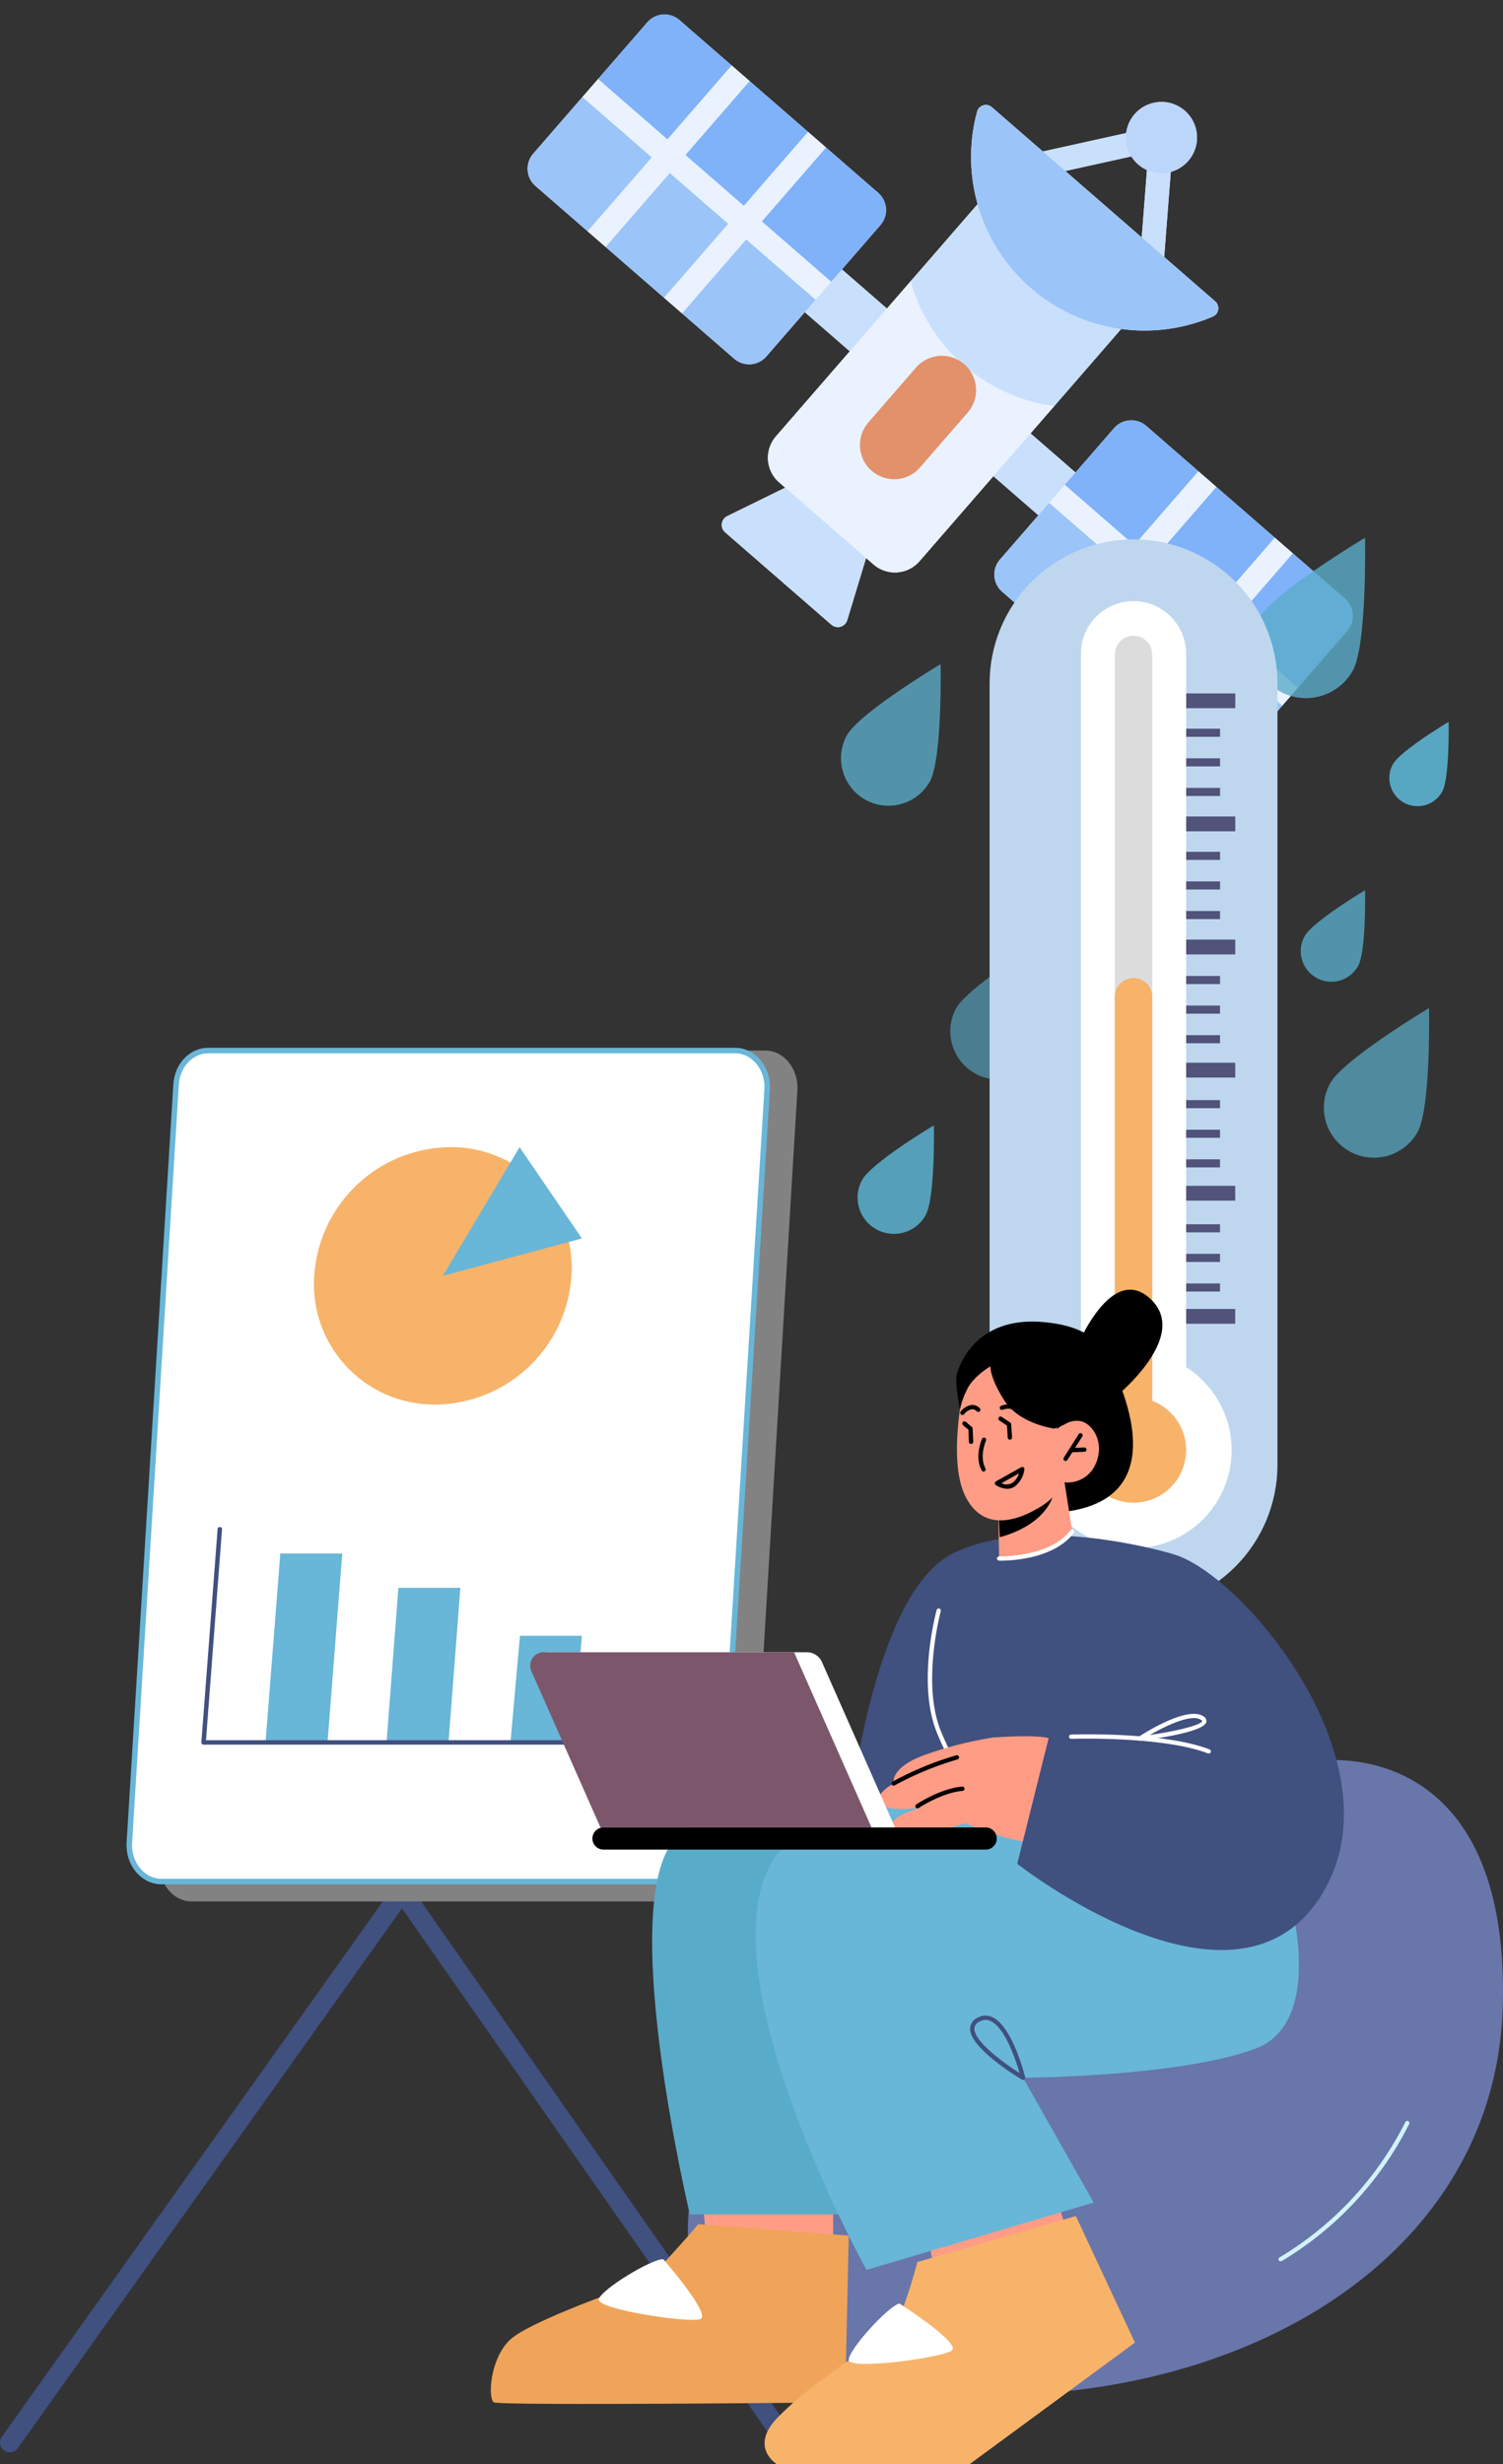 <svg xmlns="http://www.w3.org/2000/svg" xmlns:xlink="http://www.w3.org/1999/xlink" width="272.547" height="446.588" viewBox="0 0 272.547 446.588">
  <rect x="0" y="0" width="272.547" height="446.588" fill="#333333" stroke="none"/>
  <defs>
    <clipPath id="clip-path">
      <rect id="Rectangle_220" data-name="Rectangle 220" width="4.638" height="6.586" fill="#59acc9"/>
    </clipPath>
    <clipPath id="clip-path-2">
      <rect id="Rectangle_230" data-name="Rectangle 230" width="5.275" height="7.49" fill="#59acc9"/>
    </clipPath>
    <clipPath id="clip-path-3">
      <rect id="Rectangle_237" data-name="Rectangle 237" width="18.408" height="26.14" fill="#59acc9"/>
    </clipPath>
    <clipPath id="clip-path-4">
      <rect id="Rectangle_246" data-name="Rectangle 246" width="18.124" height="25.737" fill="#59acc9"/>
    </clipPath>
    <clipPath id="clip-path-5">
      <rect id="Rectangle_250" data-name="Rectangle 250" width="20.475" height="29.076" fill="#59acc9"/>
    </clipPath>
    <clipPath id="clip-path-6">
      <rect id="Rectangle_253" data-name="Rectangle 253" width="13.851" height="19.669" fill="#59acc9"/>
    </clipPath>
    <clipPath id="clip-path-7">
      <rect id="Rectangle_258" data-name="Rectangle 258" width="11.675" height="16.578" fill="#59acc9"/>
    </clipPath>
    <clipPath id="clip-path-8">
      <rect id="Rectangle_273" data-name="Rectangle 273" width="9.633" height="13.679" fill="#59acc9"/>
    </clipPath>
    <clipPath id="clip-path-9">
      <rect id="Rectangle_275" data-name="Rectangle 275" width="19.092" height="27.112" fill="#59acc9"/>
    </clipPath>
    <clipPath id="clip-path-10">
      <rect id="Rectangle_282" data-name="Rectangle 282" width="10.759" height="15.278" fill="#59acc9"/>
    </clipPath>
    <clipPath id="clip-path-11">
      <rect id="Rectangle_293" data-name="Rectangle 293" width="3.537" height="5.021" fill="#59acc9"/>
    </clipPath>
    <clipPath id="clip-path-12">
      <path id="Path_1129" data-name="Path 1129" d="M26.1,0A26.1,26.1,0,0,0,0,26.1V167.715a26.1,26.1,0,1,0,52.2,0V26.1A26.1,26.1,0,0,0,26.1,0Z" transform="translate(0 0)" fill="none"/>
    </clipPath>
    <clipPath id="clip-path-13">
      <rect id="Rectangle_138" data-name="Rectangle 138" width="8.901" height="2.684" fill="none"/>
    </clipPath>
    <linearGradient id="linear-gradient" x1="-4.005" y1="61.762" x2="-3.99" y2="61.762" gradientUnits="objectBoundingBox">
      <stop offset="0" stop-color="#555ea3"/>
      <stop offset="1" stop-color="#51537a"/>
    </linearGradient>
    <clipPath id="clip-path-14">
      <rect id="Rectangle_140" data-name="Rectangle 140" width="6.142" height="1.466" fill="none"/>
    </clipPath>
    <linearGradient id="linear-gradient-2" x1="-5.804" y1="108.683" x2="-5.783" y2="108.683" xlink:href="#linear-gradient"/>
    <linearGradient id="linear-gradient-3" x1="-5.804" y1="105.027" x2="-5.783" y2="105.027" xlink:href="#linear-gradient"/>
    <linearGradient id="linear-gradient-4" x1="-5.804" y1="101.372" x2="-5.783" y2="101.372" xlink:href="#linear-gradient"/>
    <linearGradient id="linear-gradient-5" x1="-5.804" y1="93.48" x2="-5.783" y2="93.48" xlink:href="#linear-gradient"/>
    <linearGradient id="linear-gradient-6" x1="-5.804" y1="89.825" x2="-5.783" y2="89.825" xlink:href="#linear-gradient"/>
    <linearGradient id="linear-gradient-7" x1="-5.803" y1="86.171" x2="-5.782" y2="86.171" xlink:href="#linear-gradient"/>
    <linearGradient id="linear-gradient-8" x1="-5.803" y1="78.149" x2="-5.782" y2="78.149" xlink:href="#linear-gradient"/>
    <linearGradient id="linear-gradient-9" x1="-5.803" y1="74.495" x2="-5.782" y2="74.495" xlink:href="#linear-gradient"/>
    <linearGradient id="linear-gradient-10" x1="-5.803" y1="70.84" x2="-5.782" y2="70.84" xlink:href="#linear-gradient"/>
    <linearGradient id="linear-gradient-11" x1="-5.802" y1="62.819" x2="-5.781" y2="62.819" xlink:href="#linear-gradient"/>
    <linearGradient id="linear-gradient-12" x1="-5.803" y1="59.165" x2="-5.781" y2="59.165" xlink:href="#linear-gradient"/>
    <linearGradient id="linear-gradient-13" x1="-5.802" y1="55.51" x2="-5.781" y2="55.51" xlink:href="#linear-gradient"/>
    <linearGradient id="linear-gradient-14" x1="-5.802" y1="47.489" x2="-5.781" y2="47.489" xlink:href="#linear-gradient"/>
    <linearGradient id="linear-gradient-15" x1="-5.802" y1="43.834" x2="-5.781" y2="43.834" xlink:href="#linear-gradient"/>
    <linearGradient id="linear-gradient-16" x1="-5.802" y1="40.179" x2="-5.781" y2="40.179" xlink:href="#linear-gradient"/>
    <linearGradient id="linear-gradient-17" x1="-4.005" y1="53.459" x2="-3.99" y2="53.459" xlink:href="#linear-gradient"/>
    <linearGradient id="linear-gradient-18" x1="-4.004" y1="45.153" x2="-3.99" y2="45.153" xlink:href="#linear-gradient"/>
    <linearGradient id="linear-gradient-19" x1="-4.004" y1="36.845" x2="-3.99" y2="36.845" xlink:href="#linear-gradient"/>
    <linearGradient id="linear-gradient-20" x1="-4.004" y1="28.54" x2="-3.989" y2="28.54" xlink:href="#linear-gradient"/>
    <linearGradient id="linear-gradient-21" x1="-4.003" y1="20.234" x2="-3.989" y2="20.234" xlink:href="#linear-gradient"/>
    <clipPath id="clip-path-34">
      <rect id="Rectangle_179" data-name="Rectangle 179" width="52.195" height="193.812" fill="none"/>
    </clipPath>
    <clipPath id="clip-path-35">
      <path id="Path_1131" data-name="Path 1131" d="M175.671,138.42V282.77h6.778V138.42a3.389,3.389,0,1,0-6.778,0" transform="translate(-175.671 -135.031)" fill="#dcdcdc"/>
    </clipPath>
    <clipPath id="clip-path-36">
      <path id="Path_1132" data-name="Path 1132" d="M134.239,618.236v73.247a9.54,9.54,0,1,0,6.778,0V618.236a3.389,3.389,0,0,0-6.778,0" transform="translate(-128.088 -614.847)" fill="#f7b369"/>
    </clipPath>
  </defs>
  <g id="login-p3" transform="translate(-435.762 -477.711)">
    <g id="Group_1038" data-name="Group 1038" transform="translate(7.766 70.221)">
      <g id="satellite" transform="matrix(0.998, -0.07, 0.07, 0.998, 521.827, 411.976)">
        <g id="Group_506" data-name="Group 506" transform="translate(0 0)">
          <g id="Group_504" data-name="Group 504">
            <g id="Group_503" data-name="Group 503">
              <g id="Group_502" data-name="Group 502">
                <g id="Group_501" data-name="Group 501">
                  <path id="Path_1146" data-name="Path 1146" d="M0,0H70.91V10.265H0Z" transform="translate(93.217 100.49) rotate(-135)" fill="#f1f1f1"/>
                  <g id="Group_497" data-name="Group 497">
                    <g id="Group_496" data-name="Group 496">
                      <g id="Group_495" data-name="Group 495">
                        <path id="Path_1147" data-name="Path 1147" d="M14.85,0l-.013.619L12.463,2.993,10.827,2.1,1.213,11.718a4.14,4.14,0,0,0,0,5.855l8.848,8.848,1.768-.548,1.94,1.94-.645,1.671L23.035,39.4l1.521-.795,2.285,2.285L26.1,42.459l8.848,8.848a4.14,4.14,0,0,0,5.855,0l9.614-9.614-.457-1.306,2.568-2.568a4.125,4.125,0,0,0-1.21-2.882L17.582,1.2A4.12,4.12,0,0,0,14.85,0Z" transform="translate(0 11.786)" fill="#f1f1f1"/>
                        <g id="Group_494" data-name="Group 494" transform="translate(13.831 0)">
                          <path id="Path_1148" data-name="Path 1148" d="M24.377,10.061,15.529,1.213a4.14,4.14,0,0,0-5.855,0L.059,10.827l.96.96-.013.619L0,13.412a4.119,4.119,0,0,1,2.185,1.144L35.92,48.29a4.124,4.124,0,0,1,1.21,2.882L38.3,50l1.346.417L49.263,40.8a4.14,4.14,0,0,0,0-5.855L40.415,26.1l-1.542.659-2.026-2.026.5-1.7L27.44,13.125l-1.69.511L23.725,11.61Z" transform="translate(0)" fill="#f1f1f1"/>
                        </g>
                      </g>
                    </g>
                    <path id="Path_1149" data-name="Path 1149" d="M41.121,12.974,28.579,25.516l-9.911-9.911L31.21,3.064,28.147,0,15.605,12.542,3.829.766.766,3.83,12.542,15.605,0,28.147,3.064,31.21,15.605,18.669l9.911,9.911L12.974,41.121l3.064,3.064L28.579,31.643,40.355,43.419l3.064-3.064L31.643,28.579,44.185,16.038Z" transform="translate(10.061 10.061)" fill="#f1f1f1"/>
                  </g>
                  <g id="Group_500" data-name="Group 500" transform="translate(30.597 35.643)">
                    <g id="Group_499" data-name="Group 499" transform="translate(0 0)">
                      <g id="Group_498" data-name="Group 498">
                        <path id="Path_1150" data-name="Path 1150" d="M15.491,0,27.06,11.569l-5.572,14.6a1.78,1.78,0,0,1-2.921.624L.522,8.749a1.78,1.78,0,0,1,.589-2.908Z" transform="translate(0 49.962)" fill="#f1f1f1"/>
                        <path id="Path_1151" data-name="Path 1151" d="M31.139,1.3A1.859,1.859,0,0,0,28.051.547L1.732,26.866a5.912,5.912,0,0,0,0,8.361L17.752,51.248a5.912,5.912,0,0,0,8.361,0L52.433,24.929a1.859,1.859,0,0,0-.749-3.088A31.283,31.283,0,0,1,38.9,14.082,31.281,31.281,0,0,1,31.139,1.3Z" transform="translate(9.19 15.149)" fill="#f1f1f1"/>
                        <path id="Path_1152" data-name="Path 1152" d="M39.039,20.407,19.67,1.038a3.545,3.545,0,0,0-5.013,0L0,15.7A31.433,31.433,0,0,0,24.382,40.077L39.039,25.42A3.544,3.544,0,0,0,39.039,20.407Z" transform="translate(37.241 0)" fill="#f1f1f1"/>
                      </g>
                    </g>
                  </g>
                </g>
              </g>
            </g>
            <path id="Path_1153" data-name="Path 1153" d="M19.906,1.818a6.207,6.207,0,0,1,0,8.779l-9.31,9.31a6.207,6.207,0,0,1-8.779-8.779l9.31-9.31A6.207,6.207,0,0,1,19.906,1.818Z" transform="translate(56.586 65.192)" fill="#f1f1f1"/>
          </g>
          <g id="Group_505" data-name="Group 505" transform="translate(91.378 27.064)">
            <path id="Path_1154" data-name="Path 1154" d="M5.154.024A2.166,2.166,0,0,0,2.693,1.849L.024,19.822a2.166,2.166,0,0,0,4.286.636L6.979,2.485A2.166,2.166,0,0,0,5.154.024Z" transform="translate(18.197 3.372)" fill="#f1f1f1"/>
            <path id="Path_1155" data-name="Path 1155" d="M2.485,6.811l16.847-2.5A2.166,2.166,0,0,0,18.7.024L1.848,2.526a2.166,2.166,0,1,0,.636,4.286Z" transform="translate(0 0)" fill="#f1f1f1"/>
          </g>
        </g>
        <circle id="Ellipse_41" data-name="Ellipse 41" cx="6.449" cy="6.449" r="6.449" transform="translate(108.564 22.096)" fill="#f1f1f1"/>
        <path id="Path_1156" data-name="Path 1156" d="M4.458.483a1.65,1.65,0,0,0-2.725.633A31.452,31.452,0,0,0,41.754,41.137a1.65,1.65,0,0,0,.633-2.725Z" transform="translate(80.271 20.417)" fill="#f1f1f1"/>
        <g id="Group_510" data-name="Group 510" transform="translate(79.251 79.251)">
          <g id="Group_509" data-name="Group 509" transform="translate(0 0)">
            <g id="Group_508" data-name="Group 508" transform="translate(0)">
              <path id="Path_1157" data-name="Path 1157" d="M14.85,0l-.013.619L12.463,2.993,10.827,2.1,1.213,11.718a4.14,4.14,0,0,0,0,5.855l8.848,8.848,1.768-.548,1.94,1.94-.645,1.671,9.911,9.91,1.521-.795,2.285,2.285L26.1,42.459l8.848,8.848a4.14,4.14,0,0,0,5.855,0l9.614-9.614-.457-1.306,2.568-2.568a4.125,4.125,0,0,0-1.21-2.882L17.582,1.2A4.12,4.12,0,0,0,14.85,0Z" transform="translate(0 11.786)" fill="#f1f1f1"/>
              <g id="Group_507" data-name="Group 507" transform="translate(13.831 0)">
                <path id="Path_1158" data-name="Path 1158" d="M24.377,10.061,15.529,1.213a4.14,4.14,0,0,0-5.855,0L.059,10.827l.96.96-.013.619L0,13.412a4.118,4.118,0,0,1,2.185,1.144L35.92,48.29a4.124,4.124,0,0,1,1.21,2.882L38.3,50l1.346.417L49.263,40.8a4.14,4.14,0,0,0,0-5.855L40.415,26.1l-1.542.659-2.025-2.026.5-1.7L27.44,13.125l-1.69.511L23.725,11.61Z" fill="#f1f1f1"/>
              </g>
            </g>
          </g>
          <path id="Path_1159" data-name="Path 1159" d="M41.121,12.974,28.579,25.516l-9.911-9.911L31.21,3.064,28.147,0,15.605,12.541,3.829.765.765,3.829,12.541,15.605,0,28.147,3.064,31.21,15.605,18.669l9.911,9.911L12.974,41.121l3.063,3.064L28.579,31.643,40.355,43.419l3.064-3.064L31.643,28.579,44.185,16.038Z" transform="translate(10.061 10.061)" fill="#f1f1f1"/>
        </g>
      </g>
      <g id="satellite-2" data-name="satellite" transform="matrix(0.998, -0.07, 0.07, 0.998, 521.827, 411.976)" style="mix-blend-mode: luminosity;isolation: isolate">
        <g id="Group_506-2" data-name="Group 506" transform="translate(0 0)">
          <g id="Group_504-2" data-name="Group 504">
            <g id="Group_503-2" data-name="Group 503">
              <g id="Group_502-2" data-name="Group 502">
                <g id="Group_501-2" data-name="Group 501">
                  <path id="Path_1146-2" data-name="Path 1146" d="M0,0H70.91V10.265H0Z" transform="translate(93.217 100.49) rotate(-135)" fill="#c9e0fd"/>
                  <g id="Group_497-2" data-name="Group 497">
                    <g id="Group_496-2" data-name="Group 496">
                      <g id="Group_495-2" data-name="Group 495">
                        <path id="Path_1147-2" data-name="Path 1147" d="M14.85,0l-.013.619L12.463,2.993,10.827,2.1,1.213,11.718a4.14,4.14,0,0,0,0,5.855l8.848,8.848,1.768-.548,1.94,1.94-.645,1.671L23.035,39.4l1.521-.795,2.285,2.285L26.1,42.459l8.848,8.848a4.14,4.14,0,0,0,5.855,0l9.614-9.614-.457-1.306,2.568-2.568a4.125,4.125,0,0,0-1.21-2.882L17.582,1.2A4.12,4.12,0,0,0,14.85,0Z" transform="translate(0 11.786)" fill="#9bc4f9"/>
                        <g id="Group_494-2" data-name="Group 494" transform="translate(13.831 0)">
                          <path id="Path_1148-2" data-name="Path 1148" d="M24.377,10.061,15.529,1.213a4.14,4.14,0,0,0-5.855,0L.059,10.827l.96.96-.013.619L0,13.412a4.119,4.119,0,0,1,2.185,1.144L35.92,48.29a4.124,4.124,0,0,1,1.21,2.882L38.3,50l1.346.417L49.263,40.8a4.14,4.14,0,0,0,0-5.855L40.415,26.1l-1.542.659-2.026-2.026.5-1.7L27.44,13.125l-1.69.511L23.725,11.61Z" transform="translate(0)" fill="#7fb2f9"/>
                        </g>
                      </g>
                    </g>
                    <path id="Path_1149-2" data-name="Path 1149" d="M41.121,12.974,28.579,25.516l-9.911-9.911L31.21,3.064,28.147,0,15.605,12.542,3.829.766.766,3.83,12.542,15.605,0,28.147,3.064,31.21,15.605,18.669l9.911,9.911L12.974,41.121l3.064,3.064L28.579,31.643,40.355,43.419l3.064-3.064L31.643,28.579,44.185,16.038Z" transform="translate(10.061 10.061)" fill="#eaf2ff"/>
                  </g>
                  <g id="Group_500-2" data-name="Group 500" transform="translate(30.597 35.643)">
                    <g id="Group_499-2" data-name="Group 499" transform="translate(0 0)">
                      <g id="Group_498-2" data-name="Group 498">
                        <path id="Path_1150-2" data-name="Path 1150" d="M15.491,0,27.06,11.569l-5.572,14.6a1.78,1.78,0,0,1-2.921.624L.522,8.749a1.78,1.78,0,0,1,.589-2.908Z" transform="translate(0 49.962)" fill="#c9e0fd"/>
                        <path id="Path_1151-2" data-name="Path 1151" d="M31.139,1.3A1.859,1.859,0,0,0,28.051.547L1.732,26.866a5.912,5.912,0,0,0,0,8.361L17.752,51.248a5.912,5.912,0,0,0,8.361,0L52.433,24.929a1.859,1.859,0,0,0-.749-3.088A31.283,31.283,0,0,1,38.9,14.082,31.281,31.281,0,0,1,31.139,1.3Z" transform="translate(9.19 15.149)" fill="#eaf2ff"/>
                        <path id="Path_1152-2" data-name="Path 1152" d="M39.039,20.407,19.67,1.038a3.545,3.545,0,0,0-5.013,0L0,15.7A31.433,31.433,0,0,0,24.382,40.077L39.039,25.42A3.544,3.544,0,0,0,39.039,20.407Z" transform="translate(37.241 0)" fill="#c9e0fd"/>
                      </g>
                    </g>
                  </g>
                </g>
              </g>
            </g>
            <path id="Path_1153-2" data-name="Path 1153" d="M19.906,1.818a6.207,6.207,0,0,1,0,8.779l-9.31,9.31a6.207,6.207,0,0,1-8.779-8.779l9.31-9.31A6.207,6.207,0,0,1,19.906,1.818Z" transform="translate(56.586 65.192)" fill="#e2916b"/>
          </g>
          <g id="Group_505-2" data-name="Group 505" transform="translate(91.378 27.064)">
            <path id="Path_1154-2" data-name="Path 1154" d="M5.154.024A2.166,2.166,0,0,0,2.693,1.849L.024,19.822a2.166,2.166,0,0,0,4.286.636L6.979,2.485A2.166,2.166,0,0,0,5.154.024Z" transform="translate(18.197 3.372)" fill="#c9e0fd"/>
            <path id="Path_1155-2" data-name="Path 1155" d="M2.485,6.811l16.847-2.5A2.166,2.166,0,0,0,18.7.024L1.848,2.526a2.166,2.166,0,1,0,.636,4.286Z" transform="translate(0 0)" fill="#c9e0fd"/>
          </g>
        </g>
        <circle id="Ellipse_41-2" data-name="Ellipse 41" cx="6.449" cy="6.449" r="6.449" transform="translate(108.564 22.096)" fill="#bcd6f9"/>
        <path id="Path_1156-2" data-name="Path 1156" d="M4.458.483a1.65,1.65,0,0,0-2.725.633A31.452,31.452,0,0,0,41.754,41.137a1.65,1.65,0,0,0,.633-2.725Z" transform="translate(80.271 20.417)" fill="#9bc4f9"/>
        <g id="Group_510-2" data-name="Group 510" transform="translate(79.251 79.251)">
          <g id="Group_509-2" data-name="Group 509" transform="translate(0 0)">
            <g id="Group_508-2" data-name="Group 508" transform="translate(0)">
              <path id="Path_1157-2" data-name="Path 1157" d="M14.85,0l-.013.619L12.463,2.993,10.827,2.1,1.213,11.718a4.14,4.14,0,0,0,0,5.855l8.848,8.848,1.768-.548,1.94,1.94-.645,1.671,9.911,9.91,1.521-.795,2.285,2.285L26.1,42.459l8.848,8.848a4.14,4.14,0,0,0,5.855,0l9.614-9.614-.457-1.306,2.568-2.568a4.125,4.125,0,0,0-1.21-2.882L17.582,1.2A4.12,4.12,0,0,0,14.85,0Z" transform="translate(0 11.786)" fill="#9bc4f9"/>
              <g id="Group_507-2" data-name="Group 507" transform="translate(13.831 0)">
                <path id="Path_1158-2" data-name="Path 1158" d="M24.377,10.061,15.529,1.213a4.14,4.14,0,0,0-5.855,0L.059,10.827l.96.96-.013.619L0,13.412a4.118,4.118,0,0,1,2.185,1.144L35.92,48.29a4.124,4.124,0,0,1,1.21,2.882L38.3,50l1.346.417L49.263,40.8a4.14,4.14,0,0,0,0-5.855L40.415,26.1l-1.542.659-2.025-2.026.5-1.7L27.44,13.125l-1.69.511L23.725,11.61Z" fill="#7fb2f9"/>
              </g>
            </g>
          </g>
          <path id="Path_1159-2" data-name="Path 1159" d="M41.121,12.974,28.579,25.516l-9.911-9.911L31.21,3.064,28.147,0,15.605,12.541,3.829.765.765,3.829,12.541,15.605,0,28.147,3.064,31.21,15.605,18.669l9.911,9.911L12.974,41.121l3.063,3.064L28.579,31.643,40.355,43.419l3.064-3.064L31.643,28.579,44.185,16.038Z" transform="translate(10.061 10.061)" fill="#eaf2ff"/>
        </g>
      </g>
    </g>
    <g id="Group_815" data-name="Group 815" transform="translate(588.217 575.177)">
      <g id="Group_812" data-name="Group 812" transform="translate(0 0)">
        <g id="Group_816" data-name="Group 816">
          <g id="Group_585" data-name="Group 585" transform="translate(38.773 11.771)" opacity="0.782">
            <g id="Group_584" data-name="Group 584">
              <g id="Group_583" data-name="Group 583" clip-path="url(#clip-path)">
                <path id="Path_1186" data-name="Path 1186" d="M387.571,201.454a2.2,2.2,0,1,1-3.856-2.137c.59-1.065,4.357-3.314,4.357-3.314s.089,4.386-.5,5.45" transform="translate(-383.438 -196.005)" fill="#59acc9"/>
              </g>
            </g>
          </g>
          <g id="Group_615" data-name="Group 615" transform="translate(63.516 11.617)" opacity="0.542">
            <g id="Group_614" data-name="Group 614">
              <g id="Group_613" data-name="Group 613" clip-path="url(#clip-path-2)">
                <path id="Path_1196" data-name="Path 1196" d="M423.265,202.071a2.507,2.507,0,0,1-4.385-2.431c.672-1.211,4.954-3.768,4.954-3.768s.1,4.988-.569,6.2" transform="translate(-418.565 -195.872)" fill="#59acc9"/>
              </g>
            </g>
          </g>
          <g id="Group_636" data-name="Group 636" transform="translate(19.8 72.16)" opacity="0.613">
            <g id="Group_635" data-name="Group 635" transform="translate(0)">
              <g id="Group_634" data-name="Group 634" clip-path="url(#clip-path-3)">
                <path id="Path_1203" data-name="Path 1203" d="M384.187,277.918a8.748,8.748,0,0,1-15.3-8.482c2.342-4.226,17.29-13.149,17.29-13.149s.356,17.405-1.987,21.631" transform="translate(-367.786 -256.287)" fill="#59acc9"/>
              </g>
            </g>
          </g>
          <g id="Group_663" data-name="Group 663" transform="translate(0 22.897)" opacity="0.791">
            <g id="Group_662" data-name="Group 662" transform="translate(0)">
              <g id="Group_661" data-name="Group 661" clip-path="url(#clip-path-4)">
                <path id="Path_1212" data-name="Path 1212" d="M364.872,243.578a8.614,8.614,0,0,1-15.067-8.352c2.306-4.161,17.024-12.946,17.024-12.946s.35,17.137-1.957,21.3" transform="translate(-348.723 -222.281)" fill="#59acc9"/>
              </g>
            </g>
          </g>
          <g id="Group_675" data-name="Group 675" transform="translate(74.616)" opacity="0.803">
            <g id="Group_674" data-name="Group 674" transform="translate(0)">
              <g id="Group_673" data-name="Group 673" clip-path="url(#clip-path-5)">
                <path id="Path_1216" data-name="Path 1216" d="M465.825,217.8a9.731,9.731,0,0,1-17.022-9.435c2.6-4.7,19.232-14.626,19.232-14.626s.4,19.359-2.21,24.06" transform="translate(-447.581 -193.741)" fill="#59acc9"/>
              </g>
            </g>
          </g>
          <g id="Group_684" data-name="Group 684" transform="translate(3.058 106.474)" opacity="0.893">
            <g id="Group_683" data-name="Group 683">
              <g id="Group_682" data-name="Group 682" clip-path="url(#clip-path-6)">
                <path id="Path_1219" data-name="Path 1219" d="M345.552,274.381A6.582,6.582,0,1,1,334.037,268c1.761-3.18,13.01-9.893,13.01-9.893s.267,13.1-1.5,16.276" transform="translate(-333.211 -258.104)" fill="#59acc9"/>
              </g>
            </g>
          </g>
          <g id="Group_699" data-name="Group 699" transform="translate(83.416 63.871)" opacity="0.796">
            <g id="Group_698" data-name="Group 698">
              <g id="Group_697" data-name="Group 697" clip-path="url(#clip-path-7)">
                <path id="Path_1224" data-name="Path 1224" d="M442.99,242.324a5.548,5.548,0,1,1-9.705-5.38c1.485-2.68,10.966-8.339,10.966-8.339s.225,11.038-1.261,13.718" transform="translate(-432.588 -228.605)" fill="#59acc9"/>
              </g>
            </g>
          </g>
          <g id="Group_744" data-name="Group 744" transform="translate(44.77 48.635)" opacity="0.716">
            <g id="Group_743" data-name="Group 743" transform="translate(0)">
              <g id="Group_742" data-name="Group 742" clip-path="url(#clip-path-8)">
                <path id="Path_1239" data-name="Path 1239" d="M401.72,239.052a4.578,4.578,0,0,1-8.009-4.438c1.226-2.212,9.049-6.882,9.049-6.882s.186,9.109-1.04,11.32" transform="translate(-393.137 -227.732)" fill="#59acc9"/>
              </g>
            </g>
          </g>
          <g id="Group_750" data-name="Group 750" transform="translate(87.6 85.23)" opacity="0.713">
            <g id="Group_749" data-name="Group 749">
              <g id="Group_748" data-name="Group 748" clip-path="url(#clip-path-9)">
                <path id="Path_1241" data-name="Path 1241" d="M492.4,278.368a9.074,9.074,0,1,1-15.873-8.8c2.43-4.383,17.934-13.638,17.934-13.638s.368,18.054-2.061,22.436" transform="translate(-475.384 -255.933)" fill="#59acc9"/>
              </g>
            </g>
          </g>
          <g id="Group_771" data-name="Group 771" transform="translate(99.481 33.357)" opacity="0.954">
            <g id="Group_770" data-name="Group 770">
              <g id="Group_769" data-name="Group 769" clip-path="url(#clip-path-10)">
                <path id="Path_1248" data-name="Path 1248" d="M483.265,241.165a5.113,5.113,0,1,1-8.944-4.958c1.369-2.469,10.106-7.685,10.106-7.685s.207,10.172-1.162,12.643" transform="translate(-473.678 -228.522)" fill="#59acc9"/>
              </g>
            </g>
          </g>
          <g id="Group_804" data-name="Group 804" transform="translate(58.043 92.866)" opacity="0.72">
            <g id="Group_803" data-name="Group 803" transform="translate(0)">
              <g id="Group_802" data-name="Group 802" clip-path="url(#clip-path-11)">
                <path id="Path_1259" data-name="Path 1259" d="M413.459,269.956a1.68,1.68,0,1,1-2.94-1.629c.45-.812,3.322-2.526,3.322-2.526s.067,3.343-.382,4.155" transform="translate(-410.308 -265.801)" fill="#59acc9"/>
              </g>
            </g>
          </g>
        </g>
      </g>
    </g>
    <g id="Group_418" data-name="Group 418" transform="translate(615.211 575.466)">
      <g id="Group_417" data-name="Group 417" clip-path="url(#clip-path-12)">
        <path id="Path_1340" data-name="Path 1340" d="M0,0H52.2V193.812H0Z" transform="translate(0 0)" fill="#bed7ee"/>
      </g>
    </g>
    <g id="Group_420" data-name="Group 420" transform="translate(650.863 603.37)">
      <g id="Group_419" data-name="Group 419" clip-path="url(#clip-path-13)">
        <rect id="Rectangle_137" data-name="Rectangle 137" width="8.902" height="2.686" transform="translate(0 -0.001)" fill="url(#linear-gradient)"/>
      </g>
    </g>
    <g id="Group_422" data-name="Group 422" transform="translate(650.863 609.771)">
      <g id="Group_421" data-name="Group 421" clip-path="url(#clip-path-14)">
        <rect id="Rectangle_139" data-name="Rectangle 139" width="6.142" height="1.468" transform="translate(0 -0.001)" fill="url(#linear-gradient-2)"/>
      </g>
    </g>
    <g id="Group_424" data-name="Group 424" transform="translate(650.862 615.134)">
      <g id="Group_423" data-name="Group 423" clip-path="url(#clip-path-14)">
        <rect id="Rectangle_141" data-name="Rectangle 141" width="6.143" height="1.468" transform="translate(0 -0.001)" fill="url(#linear-gradient-3)"/>
      </g>
    </g>
    <g id="Group_426" data-name="Group 426" transform="translate(650.861 620.498)">
      <g id="Group_425" data-name="Group 425" clip-path="url(#clip-path-14)">
        <rect id="Rectangle_143" data-name="Rectangle 143" width="6.142" height="1.468" transform="translate(0 -0.001)" fill="url(#linear-gradient-4)"/>
      </g>
    </g>
    <g id="Group_428" data-name="Group 428" transform="translate(650.86 632.082)">
      <g id="Group_427" data-name="Group 427" clip-path="url(#clip-path-14)">
        <rect id="Rectangle_145" data-name="Rectangle 145" width="6.143" height="1.468" transform="translate(0 -0.001)" fill="url(#linear-gradient-5)"/>
      </g>
    </g>
    <g id="Group_430" data-name="Group 430" transform="translate(650.859 637.446)">
      <g id="Group_429" data-name="Group 429" clip-path="url(#clip-path-14)">
        <rect id="Rectangle_147" data-name="Rectangle 147" width="6.142" height="1.468" transform="translate(0 -0.001)" fill="url(#linear-gradient-6)"/>
      </g>
    </g>
    <g id="Group_432" data-name="Group 432" transform="translate(650.858 642.81)">
      <g id="Group_431" data-name="Group 431" clip-path="url(#clip-path-14)">
        <rect id="Rectangle_149" data-name="Rectangle 149" width="6.143" height="1.468" transform="translate(0 -0.001)" fill="url(#linear-gradient-7)"/>
      </g>
    </g>
    <g id="Group_434" data-name="Group 434" transform="translate(650.857 654.582)">
      <g id="Group_433" data-name="Group 433" clip-path="url(#clip-path-14)">
        <rect id="Rectangle_151" data-name="Rectangle 151" width="6.142" height="1.468" transform="translate(0 -0.001)" fill="url(#linear-gradient-8)"/>
      </g>
    </g>
    <g id="Group_436" data-name="Group 436" transform="translate(650.856 659.946)">
      <g id="Group_435" data-name="Group 435" clip-path="url(#clip-path-14)">
        <rect id="Rectangle_153" data-name="Rectangle 153" width="6.143" height="1.468" transform="translate(0 -0.001)" fill="url(#linear-gradient-9)"/>
      </g>
    </g>
    <g id="Group_438" data-name="Group 438" transform="translate(650.855 665.31)">
      <g id="Group_437" data-name="Group 437" clip-path="url(#clip-path-14)">
        <rect id="Rectangle_155" data-name="Rectangle 155" width="6.142" height="1.468" transform="translate(0 -0.001)" fill="url(#linear-gradient-10)"/>
      </g>
    </g>
    <g id="Group_440" data-name="Group 440" transform="translate(650.854 677.082)">
      <g id="Group_439" data-name="Group 439" clip-path="url(#clip-path-14)">
        <rect id="Rectangle_157" data-name="Rectangle 157" width="6.143" height="1.468" transform="translate(0 -0.001)" fill="url(#linear-gradient-11)"/>
      </g>
    </g>
    <g id="Group_442" data-name="Group 442" transform="translate(650.853 682.446)">
      <g id="Group_441" data-name="Group 441" clip-path="url(#clip-path-14)">
        <rect id="Rectangle_159" data-name="Rectangle 159" width="6.143" height="1.468" transform="translate(0 -0.001)" fill="url(#linear-gradient-12)"/>
      </g>
    </g>
    <g id="Group_444" data-name="Group 444" transform="translate(650.852 687.81)">
      <g id="Group_443" data-name="Group 443" clip-path="url(#clip-path-14)">
        <rect id="Rectangle_161" data-name="Rectangle 161" width="6.143" height="1.468" transform="translate(0 -0.001)" fill="url(#linear-gradient-13)"/>
      </g>
    </g>
    <g id="Group_446" data-name="Group 446" transform="translate(650.851 699.582)">
      <g id="Group_445" data-name="Group 445" clip-path="url(#clip-path-14)">
        <rect id="Rectangle_163" data-name="Rectangle 163" width="6.143" height="1.468" transform="translate(0 -0.001)" fill="url(#linear-gradient-14)"/>
      </g>
    </g>
    <g id="Group_448" data-name="Group 448" transform="translate(650.85 704.945)">
      <g id="Group_447" data-name="Group 447" clip-path="url(#clip-path-14)">
        <rect id="Rectangle_165" data-name="Rectangle 165" width="6.143" height="1.468" transform="translate(0 -0.001)" fill="url(#linear-gradient-15)"/>
      </g>
    </g>
    <g id="Group_450" data-name="Group 450" transform="translate(650.85 710.31)">
      <g id="Group_449" data-name="Group 449" clip-path="url(#clip-path-14)">
        <rect id="Rectangle_167" data-name="Rectangle 167" width="6.143" height="1.468" transform="translate(0 -0.001)" fill="url(#linear-gradient-16)"/>
      </g>
    </g>
    <g id="Group_452" data-name="Group 452" transform="translate(650.86 625.681)">
      <g id="Group_451" data-name="Group 451" clip-path="url(#clip-path-13)">
        <rect id="Rectangle_169" data-name="Rectangle 169" width="8.902" height="2.686" transform="translate(0 -0.001)" fill="url(#linear-gradient-17)"/>
      </g>
    </g>
    <g id="Group_454" data-name="Group 454" transform="translate(650.858 647.993)">
      <g id="Group_453" data-name="Group 453" clip-path="url(#clip-path-13)">
        <rect id="Rectangle_171" data-name="Rectangle 171" width="8.902" height="2.686" transform="translate(0 -0.001)" fill="url(#linear-gradient-18)"/>
      </g>
    </g>
    <g id="Group_456" data-name="Group 456" transform="translate(650.855 670.305)">
      <g id="Group_455" data-name="Group 455" clip-path="url(#clip-path-13)">
        <rect id="Rectangle_173" data-name="Rectangle 173" width="8.902" height="2.686" transform="translate(0 -0.001)" fill="url(#linear-gradient-19)"/>
      </g>
    </g>
    <g id="Group_458" data-name="Group 458" transform="translate(650.852 692.617)">
      <g id="Group_457" data-name="Group 457" clip-path="url(#clip-path-13)">
        <rect id="Rectangle_175" data-name="Rectangle 175" width="8.902" height="2.686" transform="translate(0 -0.001)" fill="url(#linear-gradient-20)"/>
      </g>
    </g>
    <g id="Group_460" data-name="Group 460" transform="translate(650.849 714.928)">
      <g id="Group_459" data-name="Group 459" clip-path="url(#clip-path-13)">
        <rect id="Rectangle_177" data-name="Rectangle 177" width="8.902" height="2.686" transform="translate(0 -0.001)" fill="url(#linear-gradient-21)"/>
      </g>
    </g>
    <g id="Group_462" data-name="Group 462" transform="translate(615.211 575.466)">
      <g id="Group_461" data-name="Group 461" clip-path="url(#clip-path-34)">
        <path id="Path_1130" data-name="Path 1130" d="M91.571,225.347V96.064a9.54,9.54,0,1,0-19.08,0V225.347a17.794,17.794,0,1,0,19.08,0" transform="translate(-55.933 -75.339)" fill="#fff"/>
      </g>
    </g>
    <g id="Group_464" data-name="Group 464" transform="translate(637.919 592.921)">
      <g id="Group_463" data-name="Group 463" clip-path="url(#clip-path-35)">
        <rect id="Rectangle_180" data-name="Rectangle 180" width="6.778" height="147.739" transform="translate(0 0)" fill="#dcdcdc"/>
      </g>
    </g>
    <g id="Group_466" data-name="Group 466" transform="translate(631.769 654.946)">
      <g id="Group_465" data-name="Group 465" clip-path="url(#clip-path-36)">
        <rect id="Rectangle_181" data-name="Rectangle 181" width="19.08" height="95.085" fill="#f7b369"/>
      </g>
    </g>
    <g id="Group_1036" data-name="Group 1036" transform="translate(-8.796 48.508)">
      <path id="Path_951" data-name="Path 951" d="M328.89,293.265a1.778,1.778,0,0,1-1.46-.76l-68.353-97.815-69.667,97.829a1.78,1.78,0,0,1-2.9-2.065l71.131-99.882a1.779,1.779,0,0,1,2.908.013l69.8,99.883a1.779,1.779,0,0,1-1.457,2.8" transform="translate(258.378 580.363)" fill="#40507f"/>
      <path id="Path_974" data-name="Path 974" d="M312.9,212.131H217.343c-3.377,0-6.047-3.32-5.81-7.227L220,64.21c.214-3.541,2.752-6.287,5.812-6.287h95.557c3.376,0,6.046,3.32,5.81,7.227l-8.473,140.694c-.212,3.541-2.751,6.287-5.81,6.287" transform="translate(261.97 561.665)" fill="#828282"/>
      <path id="Path_975" data-name="Path 975" d="M307.233,208.522H211.676c-3.377,0-6.047-3.243-5.812-7.058l8.473-137.4c.214-3.458,2.752-6.139,5.812-6.139h95.557c3.376,0,6.046,3.243,5.81,7.058l-8.473,137.4c-.212,3.458-2.75,6.139-5.811,6.139" transform="translate(262.152 561.665)" fill="#fff" stroke="#68b6d8" stroke-width="1"/>
      <path id="Path_976" data-name="Path 976" d="M282.734,96.583a24.961,24.961,0,0,1-24.621,23.324,21.828,21.828,0,0,1-22.027-23.324,24.96,24.96,0,0,1,24.62-23.324,21.828,21.828,0,0,1,22.028,23.324" transform="translate(265.448 563.838)" fill="#f7b369"/>
      <path id="Path_977" data-name="Path 977" d="M270.428,73.259,256.509,96.583,281.732,89.8Z" transform="translate(268.349 563.838)" fill="#68b6d8"/>
      <path id="Path_978" data-name="Path 978" d="M239.591,171.994H228.354l2.676-34.238h11.236Z" transform="translate(264.357 572.982)" fill="#68b6d8"/>
      <path id="Path_979" data-name="Path 979" d="M258.805,171.221H247.569l2.151-28.016h11.237Z" transform="translate(267.081 573.755)" fill="#68b6d8"/>
      <path id="Path_980" data-name="Path 980" d="M278.488,170.141H267.252l1.72-19.319h11.236Z" transform="translate(269.872 574.834)" fill="#68b6d8"/>
      <path id="Path_981" data-name="Path 981" d="M296.418,172.991H218.563a.4.4,0,0,1-.4-.432l2.943-38.637a.4.4,0,1,1,.8.061L219,172.189h77.422a.4.4,0,1,1,0,.8" transform="translate(262.912 572.386)" fill="#40507f"/>
    </g>
    <path id="Path_995" data-name="Path 995" d="M382.959,118.367s17.309,27.813-6.058,30.841,6.058-30.841,6.058-30.841" transform="translate(252.088 602.462)"/>
    <path id="Path_996" data-name="Path 996" d="M427.275,185.624c1.714-1.368,37.67-6.537,36.292,43.773s-57.66,79.145-119.437,68.294-3.3-83-3.3-83Z" transform="translate(244.703 611.879)" fill="#6876aa"/>
    <path id="Path_997" data-name="Path 997" d="M318.055,253.875l1.062,11.818h22.7V252.31Z" transform="translate(245.024 621.451)" fill="#ff9c85"/>
    <path id="Path_998" data-name="Path 998" d="M353.521,259.336l2.293,11.852,24.987-5.926-4.365-12.952Z" transform="translate(250.052 621.451)" fill="#ff9c85"/>
    <path id="Path_999" data-name="Path 999" d="M341.2,201.853s4.076-42.276,19.23-49.545,39.672.207,39.672.207L399,209.059Z" transform="translate(248.305 606.823)" fill="#40507f"/>
    <path id="Path_1000" data-name="Path 1000" d="M355.2,193.513s-32.831-7.989-41.834,5.882,3.586,66.813,3.586,66.813h30.232Z" transform="translate(243.9 612.791)" fill="#59acc9"/>
    <path id="Path_1001" data-name="Path 1001" d="M422.6,205.585s8.264,25.372-5.435,30.486-42.114,5.27-42.114,5.27l12.812,22.609-41.208,12.208s-34.219-61.788-13.391-78.256,64.667,7.511,64.667,7.511Z" transform="translate(246.228 612.918)" fill="#68b6d8"/>
    <path id="Path_1002" data-name="Path 1002" d="M322.119,258.463s-7.858,9.271-9.683,10.151-20.876,7.3-24.53,10.872-3.914,10.608-2.87,11.268,63.706,0,63.706,0l.658-30.217Z" transform="translate(240.267 622.323)" fill="#efa459"/>
    <path id="Path_1003" data-name="Path 1003" d="M355.686,265.511s-3.2,12.422-5.776,13.729-13.664,8.264-19.688,14.582c-5.052,5.3,0,8.338,0,8.338h34.91l30.011-22.048-10.721-22.932Z" transform="translate(246.431 622.141)" fill="#f7b369"/>
    <path id="Path_1004" data-name="Path 1004" d="M313.346,264.034s8.739,10.018,6.74,10.832-18.875-1.771-18.438-3.576,9.675-7.4,11.7-7.256" transform="translate(242.697 623.112)" fill="#fff"/>
    <path id="Path_1005" data-name="Path 1005" d="M350.53,271.062s11.2,7.159,9.512,8.5-18.612,3.6-18.7,1.749,7.206-9.824,9.189-10.251" transform="translate(248.325 624.109)" fill="#fff"/>
    <path id="Path_1006" data-name="Path 1006" d="M377.111,140.716l1.391,8.9s-1.416,2.889-7.238,4.384c-4.336,1.113-6.014.517-6.014.517l-.094-4.62-.083-4.507,10.309-4Z" transform="translate(251.69 605.63)" fill="#ff9c85"/>
    <path id="Path_1007" data-name="Path 1007" d="M375.383,141.329a3.364,3.364,0,0,1-.128,1.024c-1.4,5.427-7.394,7.564-9.9,8.223l-.243-5.089Z" transform="translate(251.696 605.717)"/>
    <path id="Path_1008" data-name="Path 1008" d="M359.889,125.748s-3.148,13.559.136,20.237,9.5,4.376,13.084,2.3a12.93,12.93,0,0,0,4.932-4.762,5.507,5.507,0,0,0,5.592-3.233c1.78-3.782-.41-7.338-2.622-7.835s-4.373,1.434-4.373,1.434l1.232-4s-11.475-17.027-17.982-4.142" transform="translate(250.762 602.825)" fill="#ff9c85"/>
    <path id="Path_1009" data-name="Path 1009" d="M362.87,139.767a.387.387,0,0,1-.344-.207c-1.342-2.511.017-5.59.077-5.719a.389.389,0,0,1,.709.319c-.013.027-1.258,2.865-.1,5.035a.389.389,0,0,1-.342.572" transform="translate(251.245 604.623)"/>
    <path id="Path_1010" data-name="Path 1010" d="M375.829,137.953a.4.4,0,0,1-.208-.061.388.388,0,0,1-.12-.537l2.706-4.262a.389.389,0,0,1,.658.417l-2.707,4.262a.389.389,0,0,1-.329.18" transform="translate(253.16 604.524)"/>
    <path id="Path_1011" data-name="Path 1011" d="M376.7,136.067a.39.39,0,0,1-.016-.779l2.422-.1a.407.407,0,0,1,.4.374.388.388,0,0,1-.372.4l-2.422.1Z" transform="translate(253.283 604.847)"/>
    <path id="Path_1012" data-name="Path 1012" d="M361.065,192.947a.387.387,0,0,1-.311-.155,46.626,46.626,0,0,1-5.242-9.643c-3.562-8.836-.161-21.563-.015-22.1a.389.389,0,1,1,.75.2c-.035.13-3.477,13.014-.014,21.606a45.853,45.853,0,0,0,5.141,9.465.389.389,0,0,1-.311.623" transform="translate(250.105 608.472)" fill="#fff"/>
    <path id="Path_1013" data-name="Path 1013" d="M366.793,142.233a4.09,4.09,0,0,1-2.083-.679.39.39,0,0,1-.167-.339.384.384,0,0,1,.2-.32l4.582-2.571a.389.389,0,0,1,.578.376,4.709,4.709,0,0,1-1.644,3.044,2.357,2.357,0,0,1-1.465.49m-1.045-1.012a2.039,2.039,0,0,0,2.036-.1,3.553,3.553,0,0,0,1.15-1.691Z" transform="translate(251.615 605.284)"/>
    <path id="Path_1014" data-name="Path 1014" d="M368.477,129.855a.387.387,0,0,1-.306-.15c-.789-1.006-2.262-.4-2.323-.375a.389.389,0,0,1-.3-.716c.084-.035,2.08-.867,3.239.611a.39.39,0,0,1-.066.547.384.384,0,0,1-.24.082" transform="translate(251.723 603.877)"/>
    <path id="Path_1015" data-name="Path 1015" d="M359.439,130.261a.389.389,0,0,1-.308-.627,3.2,3.2,0,0,1,1.981-1.2,1.858,1.858,0,0,1,1.484.605.389.389,0,0,1-.548.553,1.127,1.127,0,0,0-.882-.381,2.44,2.44,0,0,0-1.419.9.39.39,0,0,1-.308.152" transform="translate(250.836 603.888)"/>
    <path id="Path_1016" data-name="Path 1016" d="M360.971,135.144a.389.389,0,0,1-.388-.371l-.1-2.224-.968-.818a.389.389,0,0,1,.5-.6l1.1.928a.386.386,0,0,1,.138.28l.106,2.394a.39.39,0,0,1-.371.406Z" transform="translate(250.882 604.259)"/>
    <path id="Path_1017" data-name="Path 1017" d="M367.195,134.474a.39.39,0,0,1-.388-.364l-.139-2.2-1.388-.925a.386.386,0,0,1-.11-.538.391.391,0,0,1,.54-.108l1.549,1.03a.393.393,0,0,1,.171.3l.153,2.392a.389.389,0,0,1-.364.412h-.024" transform="translate(251.694 604.15)"/>
    <path id="Path_1018" data-name="Path 1018" d="M376.176,134.6s-6.32-.844-9.015-5.059-2.551-6.227-2.551-6.227-3.118,1.811-4.222,4.17a14.947,14.947,0,0,0-1.294,3.613s-1.046-5.067-.509-6.62,3.482-10.249,15.61-9.187c18.392,1.611,10.911,16.541,1.981,19.311" transform="translate(250.748 602.013)"/>
    <path id="Path_1019" data-name="Path 1019" d="M380.131,182.532s-.559-.245-2.935-1.095c-2.249-.8-10.363-.188-10.363-.188A68.2,68.2,0,0,0,353.9,184.61c-5.879,2.321-5.08,4.97-5.08,4.97s-3.786,1.989-2.385,3.659,7.423.653,7.423.653-7.67,2.163-4.745,4.1,12.7-1.214,12.7-1.214,14.5,6.7,19.809,2-1.489-16.249-1.489-16.249" transform="translate(249.003 611.344)" fill="#ff9c85"/>
    <path id="Path_1020" data-name="Path 1020" d="M374.022,184.6l-5.916,23.66s38.516,30.283,54.6,6.539-13.842-59.33-26.426-62.673-6.227,34.9-6.227,34.9Z" transform="translate(252.12 607.218)" fill="#40507f"/>
    <path id="Path_1021" data-name="Path 1021" d="M370.225,237.02a.385.385,0,0,1-.2-.055c-.967-.578-9.452-5.753-9.406-9.249a2.207,2.207,0,0,1,1.29-1.933,2.881,2.881,0,0,1,2.68-.172c3.682,1.594,5.92,10.548,6.014,10.928a.388.388,0,0,1-.378.482m-6.8-10.882a2.293,2.293,0,0,0-1.134.323,1.464,1.464,0,0,0-.893,1.265c-.032,2.333,5.3,6.213,8.191,8.054-.676-2.339-2.633-8.3-5.309-9.456a2.145,2.145,0,0,0-.855-.186" transform="translate(251.058 617.63)" fill="#40507f"/>
    <path id="Path_1022" data-name="Path 1022" d="M401.669,184.2a.4.4,0,0,1-.142-.026c-8.182-3.164-24.651-2.649-24.815-2.638a.39.39,0,0,1-.026-.779c.68-.023,16.794-.531,25.122,2.691a.389.389,0,0,1-.139.751" transform="translate(253.283 611.301)" fill="#fff"/>
    <path id="Path_1023" data-name="Path 1023" d="M387.633,182.331a.389.389,0,0,1-.213-.715c.9-.59,8.91-5.709,11.765-3.673a.935.935,0,0,1,.49,1.018c-.454,1.8-9.3,3.031-11.993,3.366a.349.349,0,0,1-.048,0m9.786-4.094c-2.166,0-5.667,1.721-8,3.072,5.186-.759,9.449-1.874,9.506-2.54,0,0-.017-.071-.187-.192a2.251,2.251,0,0,0-1.314-.34" transform="translate(254.833 610.84)" fill="#fff"/>
    <path id="Path_1024" data-name="Path 1024" d="M365.581,153.856c-.172,0-.281,0-.316,0a.389.389,0,0,1-.378-.4.4.4,0,0,1,.4-.378c.1,0,9.214.207,12.929-4.746a.389.389,0,0,1,.622.466c-3.6,4.8-11.543,5.063-13.257,5.063" transform="translate(251.663 606.687)" fill="#fff"/>
    <path id="Path_1025" data-name="Path 1025" d="M356.544,199.442H307.393l-14.038-31.753h47.213a2.975,2.975,0,0,1,2.721,1.772Z" transform="translate(241.522 609.454)" fill="#fff"/>
    <path id="Path_1026" data-name="Path 1026" d="M352.643,199.442H303.492L290.963,171.1a2.432,2.432,0,0,1,2.224-3.415H338.6Z" transform="translate(241.154 609.454)" fill="#7c576c"/>
    <path id="Path_1027" data-name="Path 1027" d="M371.994,199.51H302.6a2.006,2.006,0,0,1,0-4.011h69.4a2.006,2.006,0,0,1,0,4.011" transform="translate(242.549 613.396)"/>
    <path id="Path_1028" data-name="Path 1028" d="M348.531,189.543a.39.39,0,0,1-.2-.726,57.551,57.551,0,0,1,11.559-4.768.389.389,0,0,1,.214.749,56.681,56.681,0,0,0-11.383,4.693.388.388,0,0,1-.194.053" transform="translate(249.29 611.771)"/>
    <path id="Path_1029" data-name="Path 1029" d="M352.309,192.958a.389.389,0,0,1-.217-.712c.177-.119,4.379-2.894,8.324-3.235a.386.386,0,0,1,.421.355.391.391,0,0,1-.354.421c-3.75.322-7.917,3.077-7.959,3.1a.383.383,0,0,1-.215.066" transform="translate(249.825 612.477)"/>
    <path id="Path_1030" data-name="Path 1030" d="M409.988,267.533a.389.389,0,0,1-.2-.723,60,60,0,0,0,22.8-24.5.389.389,0,1,1,.714.309,60.816,60.816,0,0,1-23.114,24.853.38.38,0,0,1-.2.056" transform="translate(258.002 620)" fill="#d2f2fa"/>
    <path id="Path_1031" data-name="Path 1031" d="M376.834,122.458s6.556-17.7,14.165-10.669-7.082,18.441-7.082,18.441Z" transform="translate(253.357 601.295)"/>
  </g>
</svg>
